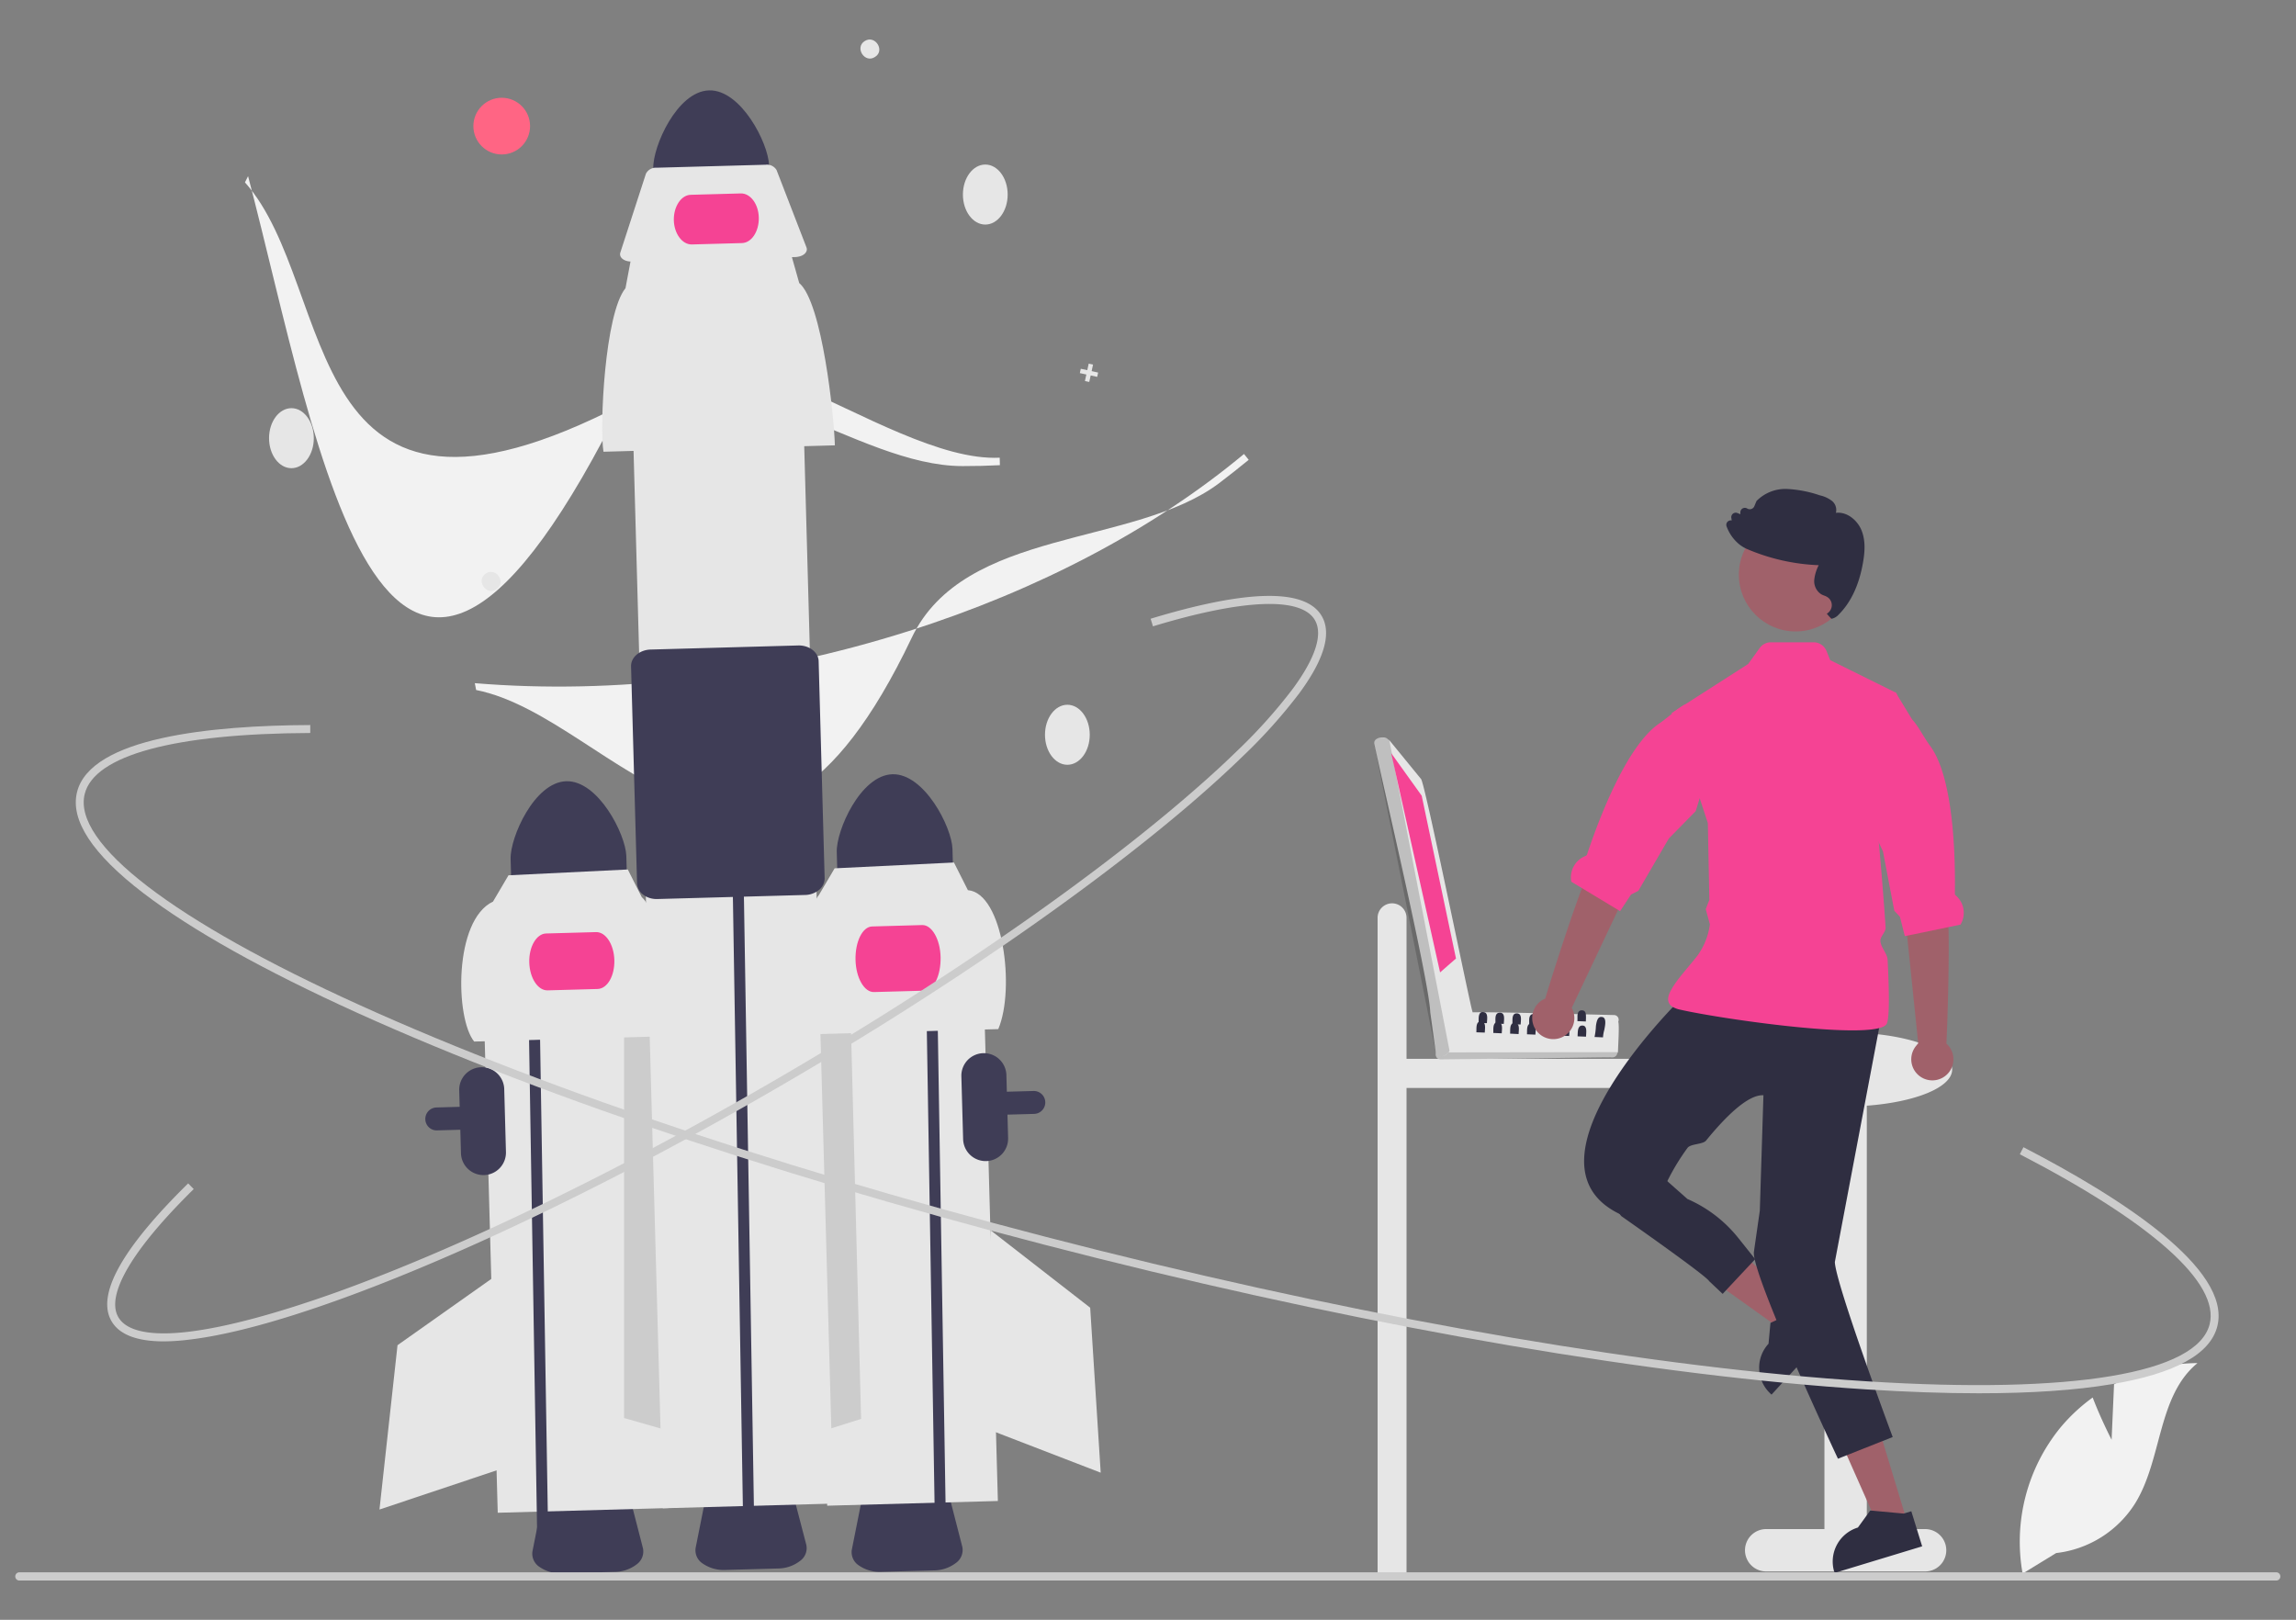 <svg id="Layer_1" data-name="Layer 1" xmlns="http://www.w3.org/2000/svg" viewBox="0 0 635 448"><rect x="0" y="0" width="635" height="448" fill="#808080" stroke="none"/><defs><style>.cls-1{fill:#e6e6e6;}.cls-2{fill:#3f3d56;}.cls-3{fill:#ccc;}.cls-4{fill:#f54394;}.cls-5{fill:#f2f2f2;}.cls-6{fill:#ff6584;}.cls-7{fill:#a0616a;}.cls-8{fill:#2f2e41;}.cls-9{opacity:0.17;isolation:isolate;}</style></defs><path class="cls-1" d="M385,249.84a4,4,0,0,1,4,4v39H466.3a4,4,0,0,1,0,8.06H389V435.66H381V253.87A4,4,0,0,1,385,249.84Z"/><path class="cls-2" d="M170,434.75l-14.53.4a10.13,10.13,0,0,1-6.21-1.74,4.36,4.36,0,0,1-2-4.35l2.86-14.37c.54-2.71,3.86-4.76,7.9-4.87l8-.22c4-.11,7.46,1.75,8.15,4.43l3.65,14.18a4.38,4.38,0,0,1-1.74,4.46A10.15,10.15,0,0,1,170,434.75Z"/><path class="cls-2" d="M258.32,434.34l-14.53.4a10.15,10.15,0,0,1-6.21-1.74,4.38,4.38,0,0,1-2-4.36l2.86-14.36c.54-2.71,3.86-4.76,7.9-4.87l8-.22c4-.11,7.47,1.75,8.15,4.42l3.65,14.19a4.38,4.38,0,0,1-1.74,4.46A10.15,10.15,0,0,1,258.32,434.34Z"/><path class="cls-2" d="M119.53,312.39a3.18,3.18,0,0,1,1.17-6.09l165.13-4.56a3.17,3.17,0,0,1,3.26,3.08h0a3.17,3.17,0,0,1-3.08,3.26h0l-165.14,4.56A3.08,3.08,0,0,1,119.53,312.39Z"/><rect class="cls-1" x="135.46" y="258.34" width="47.22" height="159.43" transform="translate(-9.27 4.52) rotate(-1.58)"/><polygon class="cls-3" points="181.67 254.85 172.6 279.57 172.6 392.19 183.66 395.36 181.67 254.85"/><path class="cls-2" d="M156.62,216.07c-8.83.25-15.56,15.53-15.4,21.49l.3,10.8,32-.88-.3-10.8C173,230.72,165.46,215.83,156.62,216.07Z"/><path class="cls-2" d="M133.88,325a6.22,6.22,0,0,1-6.39-6L127,301.4a6.23,6.23,0,0,1,12.45-.35l.48,17.58A6.23,6.23,0,0,1,133.88,325Z"/><polyline class="cls-2" points="145.86 259.4 145.64 247.79 148.68 247.71 148.91 259.29 151.66 428 148.62 428.08"/><path class="cls-1" d="M185.89,286.55l-54.75,1.52c-5.22-6.38-5.7-33.54,5.21-38.71l4.28-7.27,33-1.61,3.86,7.65C182.91,252.75,185.7,279.74,185.89,286.55Z"/><path class="cls-4" d="M165.28,273.53l-13.84.38c-2.67.07-4.94-3.39-5.06-7.73s2-7.91,4.62-8l13.85-.38c2.67-.07,4.94,3.39,5.06,7.72S168,273.45,165.28,273.53Z"/><polygon class="cls-1" points="138.47 351.89 109.94 372.05 104.95 417.5 138.24 406.37 138.47 351.89"/><rect class="cls-1" x="226.58" y="256.39" width="47.22" height="159.43" transform="translate(-9.18 7.03) rotate(-1.58)"/><polygon class="cls-3" points="225.52 255.39 235.23 279.86 238.15 392.44 227.18 395.9 225.52 255.39"/><ellipse class="cls-1" cx="295.2" cy="203.22" rx="6.19" ry="8.3"/><path class="cls-2" d="M246.82,214.14c-8.83.25-15.56,15.53-15.4,21.5l.3,10.8,32-.89-.3-10.79C263.23,228.79,255.66,213.9,246.82,214.14Z"/><polyline class="cls-2" points="255.97 263.03 255.74 251.42 258.79 251.34 259.01 262.92 261.77 431.63 258.73 431.72"/><path class="cls-1" d="M276.09,284.63l-54.75,1.51c-1-5.77.29-32.69,5.21-38.71l4.28-7.27,33-1.61,3.86,7.65C277.42,247,280.83,273.45,276.09,284.63Z"/><path class="cls-4" d="M255.55,274l-13.84.38c-2.68.07-5-3.94-5.1-8.94s1.92-9.13,4.59-9.2l13.85-.39c2.67-.07,5,3.94,5.09,8.94S258.22,274,255.55,274Z"/><polygon class="cls-1" points="273.93 340.24 301.51 361.68 304.42 407.31 271.67 394.68 273.93 340.24"/><path class="cls-5" d="M266.22,128.91c-29.6,0-63.61-32.85-93.71-17.24C81.38,158.92,93.93,79.85,67.75,50.44l.86-1.72c19.82,75.6,37.75,196.07,104.3,60.94,16.66-33.85,71.37,18.47,103.58,16.93l.05,2.07Q271.44,128.92,266.22,128.91Z"/><path class="cls-5" d="M337.27,133.56c-23.6,17.87-70.55,12.22-85.12,42.83C208,269.08,170.3,198.47,131.68,190.84l-.36-1.89c38.67,3.2,80.14-1.77,119.94-14.39,36-11.41,68.05-28.38,92.79-49l1.3,1.62Q341.42,130.4,337.27,133.56Z"/><ellipse class="cls-1" cx="80.6" cy="121.19" rx="6.19" ry="8.3"/><ellipse class="cls-1" cx="272.5" cy="53.81" rx="6.19" ry="8.3"/><path class="cls-1" d="M137.24,163c-2.82,1.89-5.72-2.6-2.84-4.4S140.13,161.17,137.24,163Z"/><path class="cls-1" d="M242,15.75c-2.83,1.89-5.72-2.6-2.84-4.4S244.86,14,242,15.75Z"/><polygon class="cls-1" points="303.71 103.04 301.91 102.64 302.3 100.84 301.1 100.58 300.71 102.38 298.91 101.99 298.65 103.19 300.45 103.58 300.05 105.38 301.25 105.64 301.65 103.84 303.45 104.24 303.71 103.04"/><circle class="cls-6" cx="138.76" cy="34.88" r="7.84"/><path class="cls-2" d="M196.09,25c-8.83.25-15.57,15.54-15.41,21.5l.3,10.8,32-.88-.3-10.8C212.49,39.6,204.92,24.72,196.09,25Z"/><path class="cls-2" d="M215.13,433.81l-14.52.4a10.18,10.18,0,0,1-6.22-1.74,4.36,4.36,0,0,1-2-4.36l2.86-14.36c.53-2.71,3.86-4.76,7.89-4.87l8-.22c4-.11,7.47,1.75,8.16,4.42L223,427.27a4.34,4.34,0,0,1-1.74,4.45A10.08,10.08,0,0,1,215.13,433.81Z"/><rect class="cls-1" x="178.84" y="94.28" width="47.22" height="322.28" transform="translate(-6.97 5.69) rotate(-1.58)"/><polyline class="cls-2" points="202.72 249.63 202.5 238.02 205.54 237.94 205.77 249.52 208.53 418.23 205.48 418.31"/><path class="cls-1" d="M230.9,123.17l-64,1.77c-1.11-6.74.33-38.2,6.09-45.23l1.58-8.4,44.16-1.21,2.31,8.18C227.42,83.67,230.69,115.21,230.9,123.17Z"/><path class="cls-1" d="M220.17,71.09l-45.58,1.25c-1.68,0-3.07-.83-3.1-2a1.59,1.59,0,0,1,.07-.48l7.08-21.81a3.06,3.06,0,0,1,2.92-1.66l30.22-.83a3.07,3.07,0,0,1,3,1.49l8.27,21.39c.42,1.09-.56,2.23-2.19,2.54A5.56,5.56,0,0,1,220.17,71.09Z"/><path class="cls-2" d="M179.09,248.15a5.83,5.83,0,0,1-1.16-.67,4.11,4.11,0,0,1-1.74-3.17l-1.66-60c-.07-2.49,2.36-4.58,5.42-4.66l40.8-1.13c3.05-.08,5.6,1.87,5.66,4.35l1.66,60a4.13,4.13,0,0,1-1.56,3.26,6.24,6.24,0,0,1-3.86,1.4l-40.8,1.12A6.39,6.39,0,0,1,179.09,248.15Z"/><path class="cls-4" d="M205.2,67.23l-13.84.38c-2.67.07-4.93-3-5-6.73s2-6.92,4.66-7l13.84-.38c2.67-.08,4.93,2.94,5,6.72S207.87,67.15,205.2,67.23Z"/><path class="cls-1" d="M532.42,422.91H516.3V305.81c13.48-1,23.61-5.09,23.61-10,0-5.66-13.28-10.25-29.66-10.25s-29.67,4.59-29.67,10.25c0,5,10.33,9.15,24,10.07V422.91H488.47a5.86,5.86,0,0,0,0,11.72h43.95a5.86,5.86,0,1,0,0-11.72Z"/><polygon class="cls-7" points="500.07 363.46 494.78 369.23 470.01 351.56 477.82 343.05 500.07 363.46"/><path class="cls-8" d="M486.54,378.68a9.76,9.76,0,0,0,3.17,6.82l.24.22,6.94-7.57,10.12-11-7.47-6.86-1.35,1.47-.14.16-6.73,3.18-1.42.67-.25.12-.53,5.76h0A9.71,9.71,0,0,0,486.54,378.68Z"/><polygon class="cls-7" points="527.49 421 520 423.28 507.66 395.47 518.72 392.11 527.49 421"/><path class="cls-8" d="M507.36,434.71l.09.31,24.16-7.34-3-9.7-1.91.58-.2.06-9-.83-.26,0-3.4,4.69a9.83,9.83,0,0,0-6.55,12.25Z"/><path id="ad16ec3e-8c70-4d69-a6df-f9bf45b483f6-948" class="cls-8" d="M465.73,275.4s-47.83,46.17-17.59,60.46h9.34a61.85,61.85,0,0,1,9.24-18.39c.88-1.15,4.19-.92,5.11-2,5.61-6.88,11.69-12.78,15.88-12.55l-1,31.91-1.63,11.38c-.85,5.88,23.24,57.24,23.24,57.24l15.14-6s-15.77-42.3-16-48.4L520.15,282Z"/><path class="cls-4" d="M461.74,277.68a2.89,2.89,0,0,0,.93.84,6.81,6.81,0,0,0,2,.73c10.77,2.44,45.94,7.51,55.07,5.09,1.12-.29,1.85-.7,2.09-1.25.77-1.71.67-8.94.22-17.68-.08-1.63-1.89-3.41-2-5.12-.08-1.28,1.54-2.49,1.45-3.8-.59-8.83-1.36-17.83-1.88-23.52-.32-3.66-.54-5.95-.54-5.95l5.55-35-.26-.43-.29-.14-17.91-8.87-1-2.49a3.86,3.86,0,0,0-3.57-2.45l-11.8,0a3.8,3.8,0,0,0-3.13,1.59l-3.2,4.43-21.14,13.54.09.25,9.91,30.18.05,2.35h0l.37,18.91-1,2.56,1.15,4.21a19.1,19.1,0,0,1-3.38,8.57c-2.58,3.31-5.86,6.77-7.34,9.58h0C461.32,275.31,461.05,276.66,461.74,277.68Z"/><path id="ef5568b9-6037-4ec0-9cfc-fa22633e4b80-949" class="cls-8" d="M445.84,333.12l2.56,3.23s23.51,16.45,24.31,18l3.72,3.51,9-9.61-4.68-5.86a36.7,36.7,0,0,0-14.07-10.78h0l-7.17-6.35Z"/><path class="cls-7" d="M530.52,288.58l-4.28-41.44-1.13-17,12-2.17s-.48,12.2,1.09,19.08.21,40.67.11,41.58a5.83,5.83,0,1,1-8.23.46C530.21,288.88,530.36,288.73,530.52,288.58Z"/><path class="cls-4" d="M516.25,225.83l3.34,7.14,1.17,2.49,3.14,16.43,1.56,1.66,1.35,5.37.63-.13,11.44-2.37,3.33-.69a6.32,6.32,0,0,0-1.15-7.92c-.23-.21-.41-.41-.41-.6.19-11.43-.51-32.3-6.82-40.89-2-2.72-3.21-5.44-5-7.33h0l-4.26-7-.26-.43-.29-.14Z"/><circle id="af7fa85c-211d-4c02-a612-cf38cfa53f1c" class="cls-7" cx="496.61" cy="158.94" r="15.7"/><path class="cls-8" d="M515.25,155.57c.46-2.64.82-6.06-.5-9.1-1.11-2.56-3.89-5-7-4.63a3.24,3.24,0,0,0-1-3.23,8.44,8.44,0,0,0-3.44-1.61,33.16,33.16,0,0,0-9-1.76,11.22,11.22,0,0,0-8.48,3.29l-.05.07L485.2,140a1.39,1.39,0,0,1-.85.78,1.36,1.36,0,0,1-1.13-.14,1.24,1.24,0,0,0-1.89,1l0,.58-.82-.33a1.24,1.24,0,0,0-1.61.69,1.18,1.18,0,0,0-.07.67l.11.69a1.29,1.29,0,0,0-1,.23,1.22,1.22,0,0,0-.44,1.36,11.5,11.5,0,0,0,3.14,4.69,9.61,9.61,0,0,0,2.13,1.44,4.52,4.52,0,0,0,.5.23A55.82,55.82,0,0,0,503,156.32a11.38,11.38,0,0,0-1.22,3.93,4.3,4.3,0,0,0,1.84,4.06,5.43,5.43,0,0,0,.88.41,4.56,4.56,0,0,1,.84.39,2.64,2.64,0,0,1,.9,3.62,2.68,2.68,0,0,1-1,1s1.16,1.43,1.35,1.4a3.59,3.59,0,0,0,1.92-1.14C511.89,166.64,514.17,161.81,515.25,155.57Z"/><path class="cls-5" d="M584,398.2l.68-15.34A49.57,49.57,0,0,1,607.76,377c-11.1,9.07-9.71,26.57-17.23,38.77a29.83,29.83,0,0,1-21.86,13.77l-9.28,5.68a49.92,49.92,0,0,1,10.52-40.46,48.75,48.75,0,0,1,8.86-8.24C581,392.4,584,398.2,584,398.2Z"/><path class="cls-3" d="M630.67,436a1.13,1.13,0,0,1-1.13,1.14H5.47a1.14,1.14,0,1,1,0-2.27H629.53a1.12,1.12,0,0,1,1.14,1.13Z"/><path class="cls-2" d="M272.76,321.13a6.24,6.24,0,0,1-6.39-6.05l-.49-17.57a6.23,6.23,0,0,1,12.45-.35l.48,17.57A6.22,6.22,0,0,1,272.76,321.13Z"/><path class="cls-3" d="M547.32,385.35q-14.19,0-31.1-1.07C457.91,380.57,382.38,367.7,303.54,348S152,304.23,98.77,280.11C72.84,268.35,53,257.23,39.63,247c-14.09-10.79-20.26-20.19-18.32-27.94,3.77-15.11,37.15-18.42,64.5-18.53v2.2c-37.55.15-59.71,6.14-62.38,16.86-3.41,13.65,24.38,35,76.23,58.48,53.1,24.07,125.69,48.14,204.4,67.79s154.11,32.49,212.29,36.18c56.82,3.61,91.37-2.15,94.77-15.8,2.83-11.34-15.82-28-52.5-47l1-1.95c26.65,13.79,57.6,33.58,53.63,49.5-1.94,7.76-11.8,13.16-29.31,16.06C574,384.52,561.71,385.35,547.32,385.35Z"/><path class="cls-3" d="M45.39,371c-7.51,0-12.38-1.87-14.54-5.58-4.26-7.31,2.87-20.13,21.19-38.12l1.54,1.57c-17,16.71-24.42,29.3-20.84,35.45,2.27,3.89,9,5.28,19.52,4s24.25-5,41.07-11c34.64-12.5,78.09-33.58,122.36-59.37s84.05-53.19,112-77.15c5.37-4.61,10.25-9,14.49-13.16a144.28,144.28,0,0,0,15.36-17.13c6.27-8.51,8.39-15.07,6.12-19-3.78-6.5-19.69-5.89-44.79,1.72l-.64-2.1c26.93-8.17,42.86-8.41,47.33-.73,2.78,4.78.68,12-6.25,21.38a146.18,146.18,0,0,1-15.6,17.39c-4.27,4.16-9.18,8.62-14.59,13.26-28.06,24-67.95,51.53-112.33,77.38s-88,47-122.72,59.54c-17,6.13-31,9.88-41.56,11.14A60.68,60.68,0,0,1,45.39,371Z"/><path class="cls-1" d="M446.42,280.74c-5.43-.11-34.6-.94-39.38-.74-.27-.95-9.34,10.67-9.56,10.75a1.33,1.33,0,0,0,0,1.87,1.53,1.53,0,0,0,.4.26c.53.32,47.55-.55,48.12-.44a1.28,1.28,0,0,0,1.17-.76l.31-.7c0-1.21.43-7.36.08-8.41a1.3,1.3,0,0,0-1.19-1.83Z"/><path class="cls-9" d="M447.53,291c-.27.66-.62,1.49-1.48,1.46l-47.63.54a1.32,1.32,0,0,1-1.3-1.33,1.38,1.38,0,0,1,.16-.6Z"/><path class="cls-1" d="M407.26,279.86C406.75,279,394,216,393,215.44l-8.69-10.64-.78-.58c-1.08-.6-3.67-.2-3.44,1.45h0c2,9.8,15.18,65.57,15.47,74.27L397.09,291a1.36,1.36,0,0,0,1.55,1.15l.14,0a2.62,2.62,0,0,0,2.1-1.52C401,290.22,407.86,280.09,407.26,279.86Z"/><path class="cls-9" d="M384.26,204.8l16.63,85.81c-.56,1.41-3.16,2.4-3.77.55,0,0-17.06-85.43-17.07-85.48C379.86,203.62,383.26,203.55,384.26,204.8Z"/><polygon class="cls-4" points="384.76 208.31 393.2 220.08 402.68 265.1 398.28 268.94 384.76 208.31"/><path class="cls-8" d="M441,286.81l2.34.1a9.26,9.26,0,0,1,.34-2c.35-1.67.66-3.65-.79-3.64-1-.1-1.33,1.15-1.51,2.52A18.56,18.56,0,0,1,441,286.81Z"/><path class="cls-8" d="M427.57,283.67l1.57.06.77,0c0-.84.37-2.56-.58-3a1.1,1.1,0,0,0-.47-.1c-.89-.05-1.15.62-1.23,1.4-.05.47,0,1-.05,1.35A1.85,1.85,0,0,1,427.57,283.67Z"/><path class="cls-8" d="M422.9,283.48l1.59.06.75,0c0-1,.49-3.05-1.05-3.08s-1.23,1.73-1.27,2.75A1.94,1.94,0,0,1,422.9,283.48Z"/><path class="cls-8" d="M418.24,283.29l1.57.06.76,0c0-.95.5-3-1-3.07s-1.24,1.72-1.28,2.75A1.69,1.69,0,0,1,418.24,283.29Z"/><path class="cls-8" d="M413.57,283.1l1.58.07.76,0c0-1,.49-3.05-1.05-3.08s-1.24,1.72-1.27,2.75A1.64,1.64,0,0,1,413.57,283.1Z"/><path class="cls-8" d="M408.91,282.92l1.57.06.76,0c0-.88.41-2.72-.71-3h0a1.19,1.19,0,0,0-.32-.05,1.07,1.07,0,0,0-.4,0h0c-1,.26-.84,1.79-.87,2.72C408.92,282.77,408.91,282.85,408.91,282.92Z"/><path class="cls-8" d="M436.26,282.42l2.34.1c0-.09,0-.18,0-.29a11.78,11.78,0,0,0,0-1.68c-.08-.62-.35-1.1-1.09-1.11s-1.05.43-1.17,1.06a1.65,1.65,0,0,0-.06.32h0C436.26,281.4,436.3,282,436.26,282.42Z"/><path class="cls-8" d="M431.6,282.23l2.33.1a17,17,0,0,0,.05-1.89c-.07-.65-.32-1.17-1.09-1.19s-1.08.48-1.2,1.13A18.33,18.33,0,0,0,431.6,282.23Z"/><path class="cls-8" d="M426.93,282.05l.7,0,1.64.07c0-.36.06-.87.06-1.37a2.34,2.34,0,0,0,0-.46c-.06-.68-.3-1.24-1.1-1.26s-1.1.52-1.2,1.21S427,281.6,426.93,282.05Z"/><path class="cls-8" d="M436.31,286.63l2.33.09c0-1,.49-3.05-1-3.08S436.4,285.67,436.31,286.63Z"/><path class="cls-8" d="M431.64,286.44l2.34.09c0-1,.49-3-1.05-3.08S431.73,285.48,431.64,286.44Z"/><path class="cls-8" d="M427,286.25l2.33.09c0-.68.25-1.94-.17-2.61a.94.94,0,0,0-.87-.46,1,1,0,0,0-.69.16C426.84,283.92,427.05,285.48,427,286.25Z"/><path class="cls-8" d="M422.31,286.06l2.34.1c0-.68.24-1.93-.16-2.62a1,1,0,0,0-.89-.46,1,1,0,0,0-.68.16C422.17,283.75,422.38,285.29,422.31,286.06Z"/><path class="cls-8" d="M417.64,285.88,420,286c0-.68.25-1.94-.17-2.62a1,1,0,0,0-.88-.46,1.08,1.08,0,0,0-.68.17C417.51,283.55,417.72,285.1,417.64,285.88Z"/><path class="cls-8" d="M413,285.69l2.34.1c0-.69.24-1.94-.17-2.62a1,1,0,0,0-.88-.47,1.08,1.08,0,0,0-.68.17C412.84,283.38,413.05,284.92,413,285.69Z"/><path class="cls-8" d="M408.31,285.51l2.34.08c0-.68.24-1.93-.17-2.61a.94.94,0,0,0-.88-.46,1,1,0,0,0-.68.17C408.17,283.19,408.39,284.73,408.31,285.51Z"/><path class="cls-7" d="M434.7,278.74l17.81-37.67,6.73-15.71-10.58-6S445.05,231,441.29,237s-13.71,38.29-13.92,39.18a5.83,5.83,0,1,0,7.61,3.17,5.18,5.18,0,0,0-.28-.58Z"/><path class="cls-4" d="M434.59,243.87,448.06,252l3.05-4.61,2-1,8.42-14.46,7.44-7.58,9.83-31.44-12.79,1.92h0c-2.28,1.21-4.32,3.37-7.11,5.27-8.81,6-16.4,25.46-20,36.3-.06.18-.31.3-.59.42a6.35,6.35,0,0,0-3.72,7.1Z"/></svg>